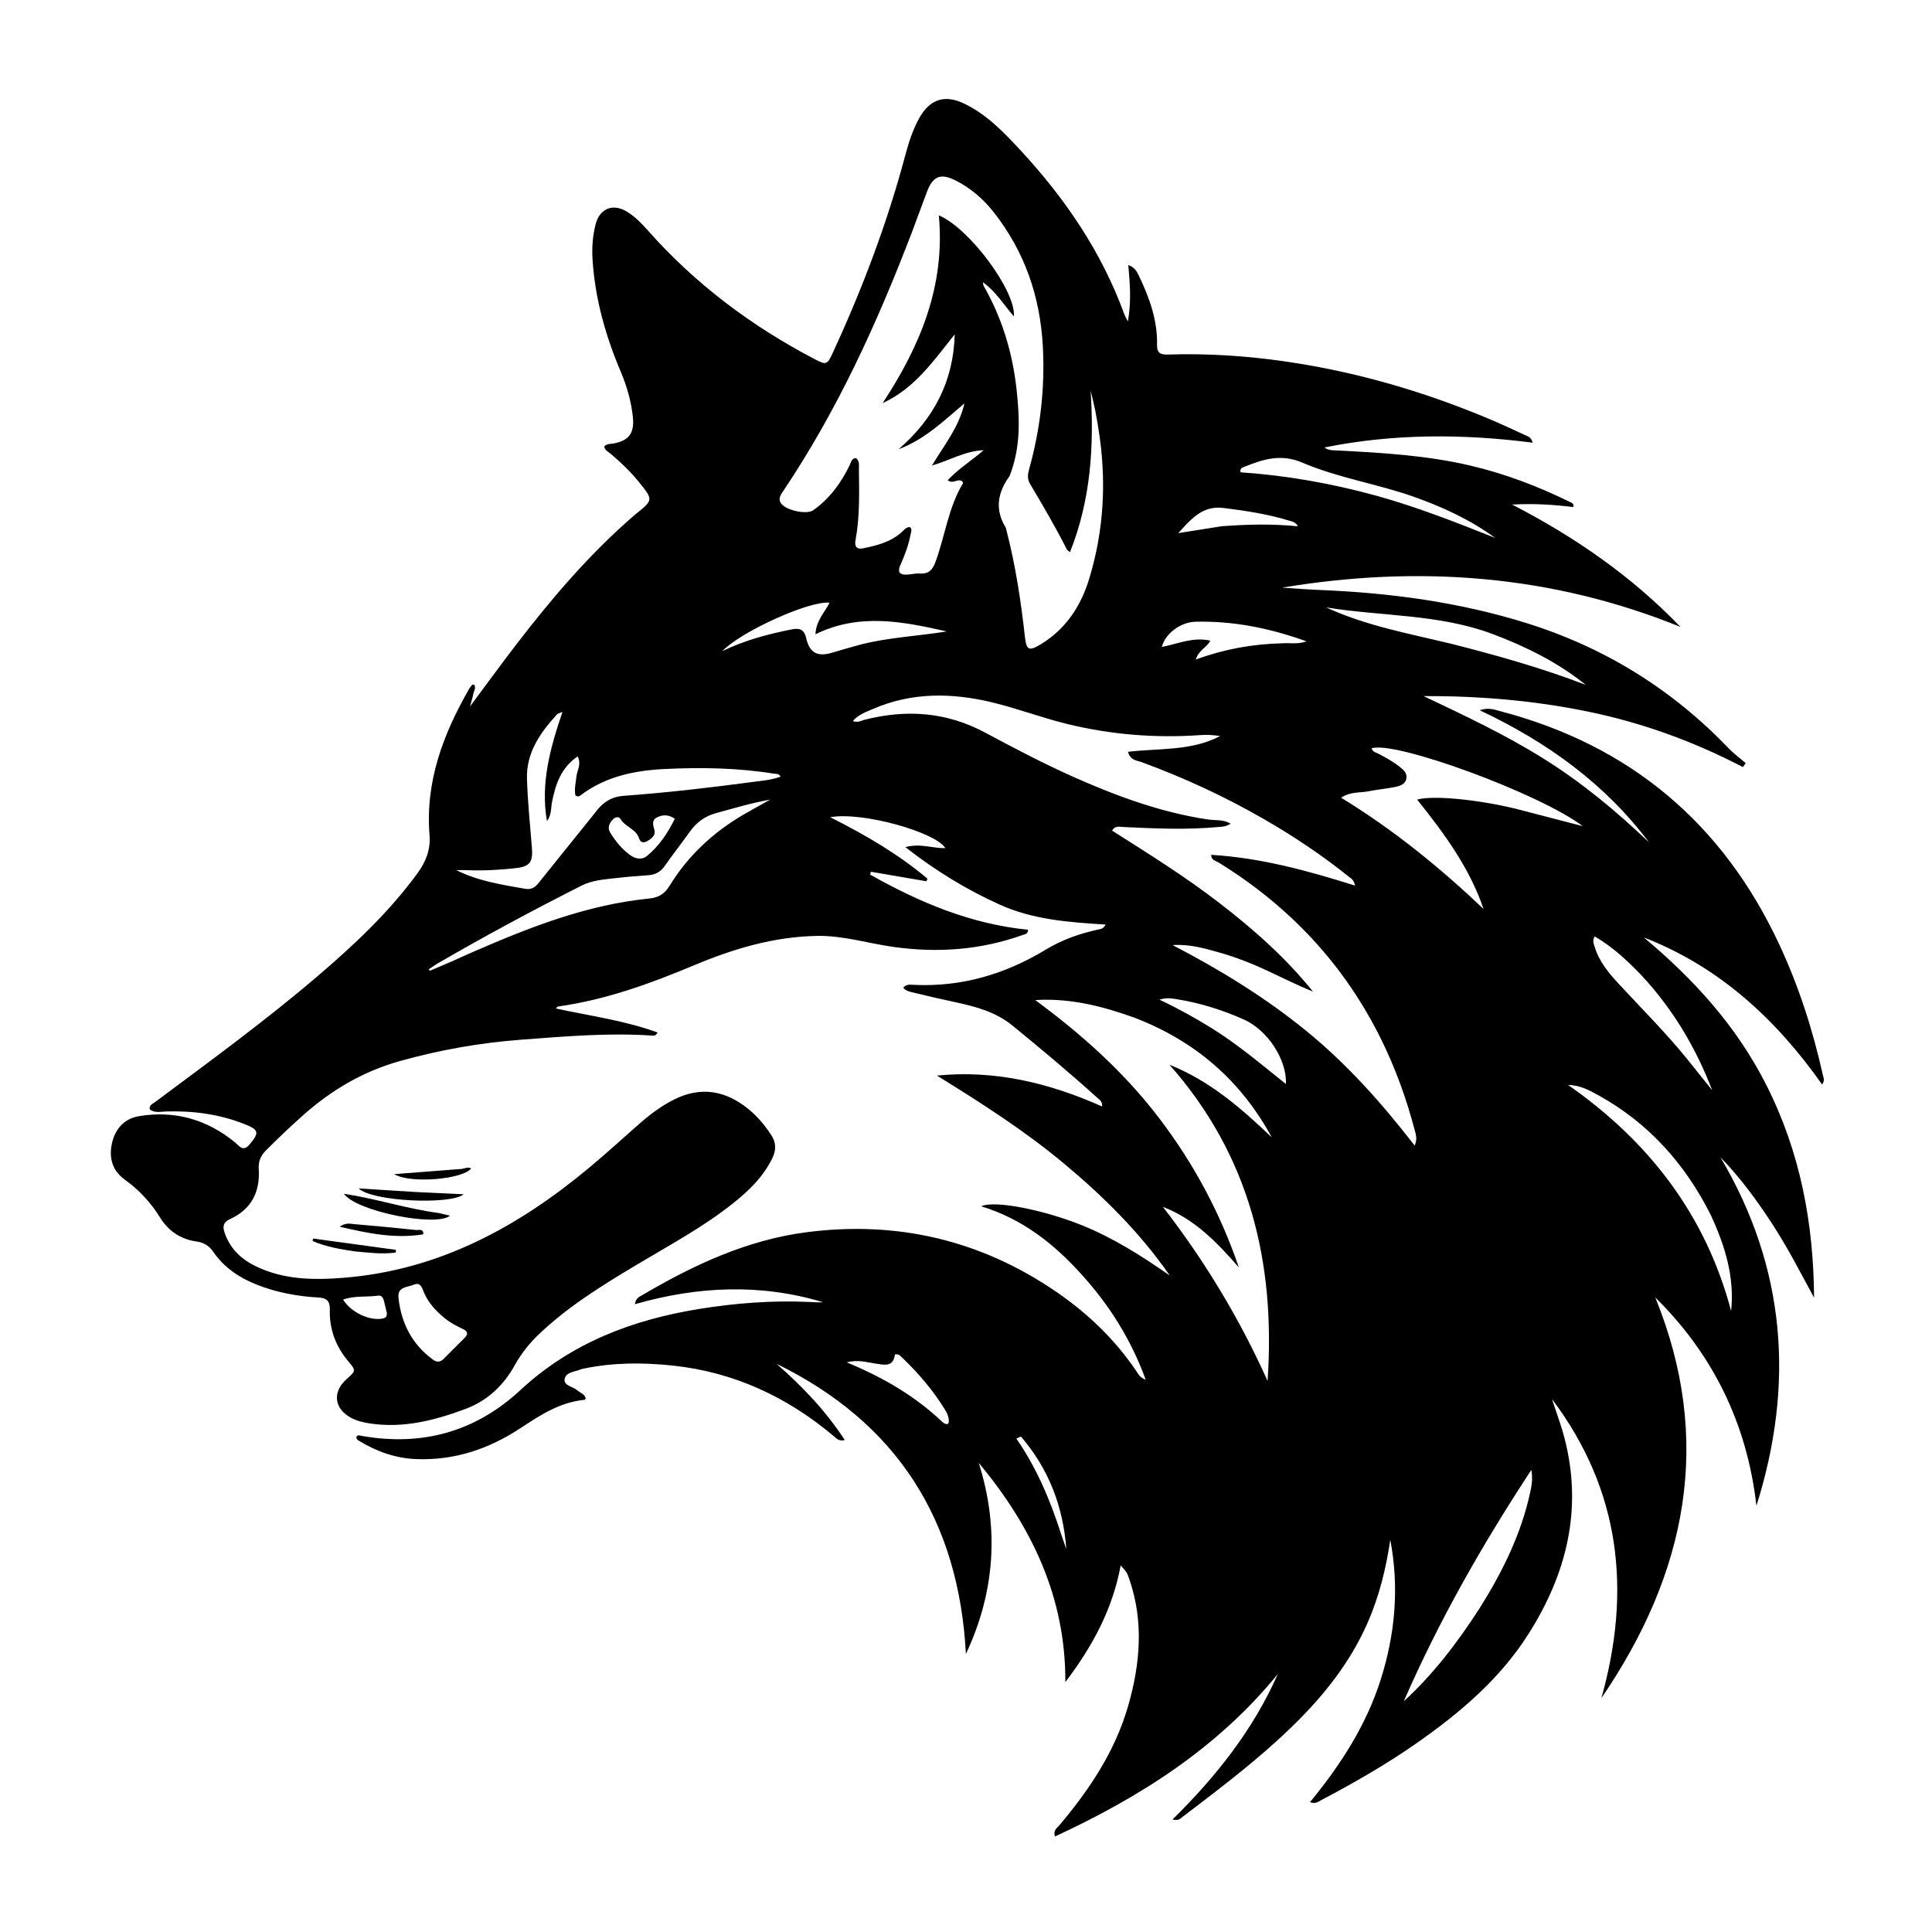 <svg version="1.1" id="Layer_1" xmlns="http://www.w3.org/2000/svg" xmlns:xlink="http://www.w3.org/1999/xlink" x="0px" y="0px"
	 width="100%" viewBox="0 0 1024 1024" enable-background="new 0 0 1024 1024" xml:space="preserve">
<path fill="#000000" opacity="1" stroke="none" 
	d="
M936.126,574.957 
	C954.188,610.575 961.237,648.325 961.493,687.81 
	C954.354,674.619 947.547,661.328 939.39,648.807 
	C931.225,636.274 922.452,624.23 911.867,613.388 
	C946.558,672 951.241,733.644 930.946,798.115 
	C926.01,754.46 907.689,717.546 877.337,687.681 
	C908.163,763.344 894.154,833.648 848.763,900.053 
	C864.803,843.016 858.905,789.764 822.579,741.518 
	C824.813,748.419 827.401,755.228 829.22,762.236 
	C838.97,799.805 830.387,834.147 810.063,866.134 
	C794.959,889.907 773.9,907.775 751.095,923.735 
	C734.825,935.121 717.621,944.977 700.064,954.22 
	C698.675,954.951 697.354,956.233 694.301,955.205 
	C710.544,935.468 724.046,914.553 731.752,890.382 
	C739.515,866.033 741.668,841.332 736.874,816.098 
	C734.667,831.215 731.059,845.896 724.936,859.931 
	C714.026,884.934 696.48,904.806 676.572,922.854 
	C660.757,937.192 643.75,950.068 626.776,962.976 
	C625.643,963.838 624.68,965.224 621.488,964.339 
	C644.663,941.512 664.224,916.768 677.295,887.239 
	C645.438,926.349 604.369,952.441 559.142,973.384 
	C558.094,970.01 560.232,968.934 561.409,967.538 
	C577.448,948.528 591.103,928.14 598.017,903.908 
	C604.299,881.89 606.25,859.779 598.755,837.583 
	C597.346,833.41 597.365,833.403 593.973,829.733 
	C589.639,853.255 578.778,872.918 564.653,891.566 
	C564.869,846.575 546.833,809.057 518.767,775.356 
	C529.618,809.876 527.527,843.445 511.95,876.646 
	C508.217,805.686 475.381,754.054 411.584,722.847 
	C425.107,734.684 437.511,747.56 447.763,763.266 
	C444.627,764.011 443.413,762.448 442.12,761.356 
	C417.282,740.377 388.888,727.188 356.494,723.773 
	C340.95,722.135 325.211,722.106 309.708,725.33 
	C309.057,725.466 308.384,725.57 307.774,725.816 
	C304.604,727.093 299.872,727.273 299.271,730.949 
	C298.695,734.467 303.589,734.831 305.867,736.828 
	C307.44,738.208 309.755,738.808 310.448,741.078 
	C310.232,741.43 310.09,741.909 309.905,741.926 
	C296.931,743.113 286.486,749.94 276.011,756.855 
	C259.188,767.96 240.857,774.178 220.441,773.343 
	C209.499,772.895 199.61,769.289 190.341,763.694 
	C189.641,763.272 188.899,762.825 188.875,761.66 
	C189.455,760.234 190.71,760.876 191.758,761.06 
	C223.744,766.687 251.983,758.903 275.815,736.777 
	C302.75,711.769 335.263,699.447 370.842,693.731 
	C389.96,690.66 409.186,689.173 428.558,690.049 
	C431.124,690.165 433.684,690.388 436.252,690.2 
	C403.044,680.22 369.864,681.701 336.536,691.249 
	C336.849,688.005 339.006,687.267 340.571,686.347 
	C367.607,670.454 395.894,657.229 427.233,653.137 
	C475.357,646.852 519.927,657.228 560.164,684.907 
	C576.676,696.265 590.884,709.905 602.162,726.537 
	C603.233,728.116 604.024,730.075 607.246,731.297 
	C599.481,709.883 587.994,691.847 573.465,675.713 
	C558.822,659.454 542.061,646.055 520.057,639.366 
	C527.094,636.036 552.989,641.213 573.185,649.311 
	C589.983,656.047 605.106,665.674 619.987,676.025 
	C604.249,653.34 584.904,634.18 563.832,616.618 
	C542.862,599.142 519.939,584.509 496.6,570.08 
	C527.395,567.007 556.18,573.999 584.146,586.455 
	C584.326,583.669 582.699,582.858 581.525,581.795 
	C566.939,568.598 551.845,555.995 536.612,543.558 
	C527.962,536.496 517.545,533.59 506.88,531.302 
	C499.237,529.663 491.616,527.915 484.023,526.06 
	C482.185,525.611 480.097,525.292 478.776,523.491 
	C480.395,521.471 482.539,521.909 484.424,521.997 
	C509.71,523.179 532.798,516.343 554.305,503.306 
	C562.91,498.089 572.341,494.762 582.187,492.652 
	C583.446,492.382 584.836,492.336 585.981,490.034 
	C566.594,488.836 547.565,487.464 529.864,479.467 
	C512.367,471.562 496.112,461.695 479.87,448.998 
	C487.932,446.801 494.473,449.765 501.047,449.501 
	C495.667,440.922 456.763,430.053 440.031,433.147 
	C459.031,442.678 476.263,452.822 491.607,465.739 
	C491.397,466.188 491.187,466.636 490.978,467.084 
	C481.17,465.401 471.362,463.717 461.554,462.033 
	C461.435,462.54 461.315,463.048 461.195,463.555 
	C487.317,478.304 514.627,489.795 544.891,492.782 
	C544.812,495.182 543.208,495.143 542.064,495.553 
	C519.797,503.535 496.963,505.159 473.624,501.904 
	C460.143,500.023 447.06,495.828 433.196,496.051 
	C410.257,496.419 388.789,502.843 367.999,511.563 
	C344.722,521.325 321.186,529.874 296.071,533.427 
	C295.608,533.493 295.178,533.783 294.617,534.514 
	C312.617,538.45 331.003,540.819 348.53,547.249 
	C347.479,549.339 346.2,548.924 345.11,548.852 
	C322.092,547.331 299.192,549.34 276.277,551.058 
	C254.465,552.694 233.061,556.486 211.986,562.375 
	C192.475,567.827 175.622,577.782 160.57,591.167 
	C153.839,597.153 147.351,603.365 140.978,609.72 
	C138.192,612.498 136.872,615.595 137.128,619.562 
	C137.917,631.783 133.223,640.997 121.829,646.207 
	C118.292,647.824 117.903,650.06 119.087,653.467 
	C121.949,661.699 127.607,667.219 135.237,670.978 
	C150.343,678.42 166.448,678.541 182.675,677.205 
	C233.096,673.053 275.063,650.057 313.006,618.296 
	C322.073,610.706 330.781,602.687 339.699,594.918 
	C345.243,590.088 351.154,585.765 357.792,582.523 
	C369.356,576.874 380.684,577.376 391.591,584.166 
	C398.778,588.64 404.389,594.789 408.944,601.882 
	C411.387,605.687 411.408,609.593 409.406,613.737 
	C404.553,623.78 396.812,631.233 388.253,638.008 
	C372.113,650.783 353.988,660.435 336.422,670.969 
	C318.405,681.775 300.561,692.842 285.304,707.503 
	C280.357,712.258 276.152,717.618 272.804,723.648 
	C266.846,734.379 258.269,742.442 246.794,746.737 
	C230.309,752.906 213.405,757.226 195.517,754.375 
	C192.22,753.85 188.991,753.041 186.016,751.438 
	C177.09,746.631 176.053,737.771 183.631,731.03 
	C188.911,726.335 188.72,726.493 184.194,721.021 
	C177.815,713.311 174.531,704.279 174.812,694.257 
	C174.94,689.736 173.349,687.975 168.939,687.722 
	C157.416,687.063 146.178,685 135.399,680.609 
	C126.374,676.932 118.666,671.642 113.103,663.563 
	C110.873,660.326 108.117,658.566 104.143,658.015 
	C95.751,656.851 89.261,652.468 84.782,645.24 
	C79.892,637.352 73.752,630.694 66.178,625.264 
	C59.666,620.597 57.67,613.967 59.273,606.281 
	C60.931,598.327 65.846,592.872 73.77,591.572 
	C92.702,588.467 109.697,593.307 124.585,605.508 
	C126.788,607.314 128.756,610.799 132.28,606.586 
	C137.529,600.311 137.308,598.843 129.585,595.786 
	C116.203,590.488 102.284,588.667 87.968,589.102 
	C85.099,589.189 81.981,590.049 79.386,588.003 
	C78.98,585.649 80.859,585.104 82.112,584.169 
	C111.636,562.158 141.42,540.486 169.393,516.473 
	C188.271,500.267 206.314,483.273 221.096,463.089 
	C225.583,456.963 228.308,450.496 227.667,442.696 
	C225.327,414.252 234.927,388.996 248.762,364.915 
	C249.166,364.212 249.719,363.578 250.284,362.991 
	C250.452,362.816 250.9,362.912 251.329,362.875 
	C252.489,364.709 251.077,366.331 250.798,368.009 
	C250.505,369.768 249.908,371.476 249.109,374.455 
	C257.801,362.792 265.596,352.06 273.674,341.545 
	C292.382,317.193 312.257,293.886 335.527,273.684 
	C336.031,273.247 336.535,272.811 337.054,272.393 
	C346.3,264.941 346.262,264.972 338.664,255.514 
	C334.151,249.896 328.954,244.998 323.478,240.351 
	C322.271,239.326 320.544,238.66 320.266,236.636 
	C321.59,235.084 323.57,235.365 325.252,235.046 
	C333.519,233.477 336.334,229.402 335.424,220.92 
	C334.527,212.545 332.22,204.597 328.96,196.901 
	C320.915,177.911 315.399,158.315 314.061,137.629 
	C313.647,131.237 314.123,124.974 315.702,118.825 
	C317.852,110.451 324.919,107.656 332.298,112.186 
	C336.449,114.734 339.876,118.178 343.08,121.808 
	C368.315,150.398 398.282,172.853 431.992,190.459 
	C437.837,193.512 438.448,193.373 441.308,187.178 
	C456.903,153.401 470.085,118.733 479.696,82.753 
	C481.59,75.661 483.778,68.651 487.428,62.236 
	C492.896,52.627 500.676,50.052 510.667,54.745 
	C522.855,60.47 531.978,70.036 540.939,79.714 
	C564.601,105.271 583.91,133.598 595.905,166.55 
	C596.238,167.467 596.762,168.314 597.796,170.405 
	C599.675,159.842 598.907,150.441 598.023,140.449 
	C601.355,141.677 602.535,143.845 603.586,146.041 
	C609.168,157.699 613.583,169.71 613.254,182.878 
	C613.139,187.49 615.547,188.033 619.206,187.915 
	C639.899,187.247 660.475,188.596 680.963,191.543 
	C718.431,196.932 754.462,207.408 789.315,222.054 
	C795.609,224.699 801.799,227.595 807.993,230.47 
	C809.545,231.191 811.555,231.503 812.321,234.628 
	C775.193,229.861 738.512,229.799 702.014,237.162 
	C704.058,238.823 706.439,238.629 708.758,238.749 
	C732.377,239.974 755.976,241.333 779.128,246.724 
	C797.724,251.054 815.407,257.84 832.503,266.247 
	C833.188,266.584 834.137,266.811 833.916,268.76 
	C823.651,267.51 813.307,266.778 801.467,267.42 
	C835.179,284.843 864.94,305.577 890.675,332.274 
	C822.255,304.537 751.738,299.457 679.506,311.459 
	C686.019,311.874 692.526,312.42 699.044,312.681 
	C736.462,314.18 773.295,319.063 809.191,330.288 
	C850.659,343.256 886.3,365.388 916.326,396.724 
	C919.044,399.561 922.277,401.905 925.271,404.478 
	C924.77,405.173 924.27,405.868 923.77,406.563 
	C897.744,393.007 870.482,383.094 841.794,377.185 
	C813.031,371.262 783.968,368.831 754.499,368.933 
	C776.142,379.195 797.711,389.333 817.997,402 
	C838.385,414.73 856.726,429.952 874.045,446.503 
	C850.656,415.434 820.151,393.337 784.265,376.441 
	C788.849,374.873 791.988,376.108 795.077,376.917 
	C863.88,394.938 913.125,436.331 943.14,500.767 
	C953.456,522.913 960.852,546.008 966.157,569.806 
	C966.451,571.127 967.37,572.595 965.764,574.811 
	C941.305,540.152 911.32,512.439 871.258,496.86 
	C897.607,518.877 920.37,543.79 936.126,574.957 
M535.082,252.349 
	C528.743,261.076 527.126,270.135 533.131,279.745 
	C533.297,280.01 533.265,280.394 533.349,280.716 
	C538.181,299.26 541.058,318.147 543.182,337.162 
	C544.016,344.625 545.218,345.367 551.68,341.449 
	C564.894,333.439 572.858,321.277 577.263,306.877 
	C585.228,280.837 586.551,254.266 582.216,227.402 
	C581.66,223.952 581.106,220.498 580.405,217.076 
	C579.716,213.714 578.841,210.391 578.048,207.051 
	C579.947,236.287 578.208,264.819 567.126,292.625 
	C566.192,291.86 565.67,291.633 565.473,291.243 
	C559.456,279.346 552.706,267.862 545.909,256.403 
	C544.439,253.924 544.703,251.393 545.456,248.696 
	C551.405,227.366 553.913,205.628 552.72,183.507 
	C551.3,157.18 543.078,133.297 526.676,112.455 
	C521.149,105.431 514.489,99.674 506.466,95.652 
	C498.565,91.692 494.528,93.277 491.356,101.525 
	C488.666,108.517 486.197,115.594 483.524,122.593 
	C465.065,170.928 443.722,217.832 414.693,260.907 
	C413.52,262.647 412.591,264.389 413.734,266.448 
	C415.897,270.346 427.431,273.021 431.111,270.398 
	C439.738,264.247 445.78,255.986 450.355,246.539 
	C451.094,245.013 451.275,242.837 453.758,242.814 
	C455.721,244.508 455.223,246.809 455.246,248.9 
	C455.384,261.383 455.73,273.877 453.455,286.25 
	C452.907,289.23 453.671,291.375 457.329,290.638 
	C464.71,289.15 471.969,287.347 477.825,282.121 
	C479.134,280.952 480.261,279.324 482.335,279.38 
	C483.591,280.586 482.884,281.868 482.652,283.127 
	C481.59,288.9 479.514,294.337 477.146,299.671 
	C475.548,303.268 476.978,304.73 480.572,304.571 
	C482.897,304.469 485.234,303.812 487.526,303.971 
	C492.438,304.312 494.39,301.85 495.974,297.456 
	C500.921,283.731 502.723,268.901 510.399,256.135 
	C510.505,255.959 510.208,255.541 510.092,255.213 
	C507.785,253.243 505.087,256.882 502.321,254.498 
	C508.085,248.378 515.109,244.009 521.384,238.617 
	C511.544,238.969 503.245,244.076 493.942,246.743 
	C500.38,236.026 508.329,226.326 511.156,213.803 
	C500.252,223.034 490.102,232.944 476.29,238.082 
	C494.986,221.931 505.409,201.998 506.003,177.223 
	C494.895,191.105 484.865,205.857 467.832,213.649 
	C487.662,183.46 501.114,151.53 497.591,114.144 
	C513.893,120.982 538.539,154.385 537.379,167.701 
	C531.943,161.411 527.829,154.54 520.947,149.571 
	C521.155,150.604 521.135,151.124 521.355,151.507 
	C531.181,168.679 536.757,187.21 538.843,206.811 
	C540.453,221.945 541.114,237.044 535.082,252.349 
M749.731,598.657 
	C745.437,582.348 739.725,566.546 732.305,551.405 
	C712.711,511.418 683.469,480.256 645.629,456.986 
	C644.242,456.133 641.957,455.95 641.96,453.083 
	C667.994,454.642 692.89,461.392 718.197,469.388 
	C717.559,466.302 716.241,465.738 715.23,464.925 
	C700.793,453.309 685.428,443.044 669.37,433.834 
	C648.811,422.043 627.371,412.125 605.11,403.957 
	C602.563,403.022 599,403.049 597.862,398.462 
	C614.419,396.504 631.447,398.155 646.709,390.132 
	C643.26,389.571 639.839,389.364 636.45,389.604 
	C612.514,391.302 588.835,389.397 565.574,383.711 
	C552.012,380.395 538.868,375.351 525.287,372.132 
	C504.323,367.163 483.336,366.894 463.052,375.62 
	C459.247,377.257 455.096,378.617 452.031,382.124 
	C454.53,383.228 456.363,381.963 458.209,381.495 
	C480.365,375.878 501.608,377.294 522.127,388.28 
	C537.829,396.687 553.615,404.998 569.924,412.212 
	C592.52,422.207 615.612,430.664 640.216,434.333 
	C644.165,434.921 648.423,434.185 652.292,436.616 
	C649.163,438.172 649.149,438.022 645.99,438.315 
	C629.013,439.893 612.047,439.144 595.073,438.315 
	C593.291,438.228 591.074,437.466 589.435,440.245 
	C608.801,452.553 628.13,464.586 646.179,478.499 
	C664.327,492.487 681.424,507.557 695.886,525.552 
	C687.696,522.234 679.905,518.312 672.004,514.623 
	C663.852,510.816 655.491,507.487 646.83,505.007 
	C638.581,502.645 630.309,500.296 621.507,500.92 
	C646.53,513.924 670.325,528.487 692.127,546.213 
	C713.8,563.833 732.289,584.542 749.797,607.187 
	C751.321,603.536 750.488,601.496 749.731,598.657 
M601.191,539.354 
	C584.309,533.306 567.134,528.914 548.691,530.053 
	C573.346,548.199 595.789,568.287 614.284,592.525 
	C632.686,616.64 646.805,643.013 656.628,671.783 
	C645.123,658.549 633.202,646.141 616.338,639.632 
	C638.522,668.247 657.013,698.902 671.84,731.938 
	C676.132,669.377 662.453,612.469 619.841,564.319 
	C641.292,572.893 657.943,587.443 674.054,602.821 
	C657.765,572.833 633.679,551.838 601.191,539.354 
M292.422,425.928 
	C292.015,429.098 292.093,432.391 289.899,435.16 
	C286.431,415.402 291.522,396.716 298.108,377.356 
	C296.41,378.066 295.679,378.151 295.301,378.561 
	C286.316,388.322 278.843,398.975 279.308,412.944 
	C279.712,425.071 280.919,437.175 281.918,449.276 
	C282.55,456.94 280.865,459.308 273.243,460.151 
	C264.631,461.104 255.989,461.573 247.316,461.205 
	C245.494,461.128 243.666,461.194 241.841,461.194 
	C253.471,467.026 265.804,468.858 278.077,471.034 
	C281.416,471.626 283.358,470.617 285.317,468.162 
	C295.706,455.143 306.259,442.255 316.625,429.218 
	C320.183,424.743 324.736,422.233 330.263,421.825 
	C353.012,420.149 375.664,417.586 398.26,414.54 
	C403.381,413.85 408.663,413.506 413.719,411.635 
	C412.812,409.875 411.467,410.258 410.406,410.086 
	C391.243,406.984 371.919,406.651 352.612,407.571 
	C336.482,408.34 320.858,411.482 307.553,421.662 
	C306.873,422.182 306.06,422.378 304.967,421.54 
	C304.314,418.309 305.138,414.927 305.531,411.474 
	C305.901,408.221 308.28,405.05 306.165,400.905 
	C297.363,406.943 294.352,415.659 292.422,425.928 
M803.599,428.708 
	C815.103,431.698 826.607,434.687 838.915,437.885 
	C815.859,420.462 739.051,392.345 726.982,396.646 
	C727.495,398.592 729.369,398.829 730.775,399.573 
	C734.606,401.601 738.392,403.673 741.807,406.383 
	C743.828,407.987 745.863,409.655 745.434,412.486 
	C744.951,415.671 742.076,416.553 739.528,417.087 
	C734.818,418.075 729.984,418.465 725.262,419.408 
	C720.862,420.287 716.032,419.449 710.793,422.777 
	C738.717,439.884 763.219,459.83 786.324,481.787 
	C778.88,459.884 765.45,441.722 751.119,423.79 
	C759.628,421.412 783.502,423.79 803.599,428.708 
M239.918,509.37 
	C243.564,507.733 247.193,506.058 250.858,504.464 
	C280.855,491.412 311.223,479.489 344.148,476.239 
	C349.443,475.716 352.411,473.519 355.099,469.159 
	C364.816,453.401 378.042,441.139 393.994,431.807 
	C398.692,429.058 403.487,426.473 408.237,423.813 
	C398.404,425.537 389.033,428.381 379.586,430.949 
	C373.667,432.558 369.155,435.821 365.635,440.797 
	C361.307,446.916 356.637,452.793 352.347,458.937 
	C350.144,462.092 347.371,463.616 343.618,463.884 
	C337.811,464.299 332.001,464.754 326.221,465.432 
	C320.128,466.147 313.958,466.501 308.291,469.369 
	C282.426,482.455 256.895,496.157 231.835,510.729 
	C230.261,511.644 228.784,512.728 227.262,513.734 
	C227.442,514.004 227.622,514.273 227.802,514.543 
	C231.612,512.927 235.422,511.31 239.918,509.37 
M784.086,852.616 
	C796.31,833.194 806.436,812.859 811.195,790.2 
	C811.88,786.94 812.419,783.639 811.668,779.043 
	C785.502,818.896 762.626,859.096 744.029,901.717 
	C759.62,887.428 772.306,870.853 784.086,852.616 
M906.648,643.784 
	C893.124,616.907 873.892,595.351 847.425,580.651 
	C842.467,577.897 837.388,575.112 831.161,575.066 
	C873.968,604.986 904.066,643.917 917.531,694.886 
	C919.394,676.893 914.392,660.424 906.648,643.784 
M456.239,341.601 
	C471.176,337.798 486.586,337.145 501.799,334.668 
	C478.631,329.446 455.527,324.738 432.205,336.178 
	C432.559,328.865 437.073,324.669 439.672,319.435 
	C428.587,318.354 392.253,335.057 382.849,345.124 
	C394.609,339.377 407.105,336.04 419.896,333.542 
	C424.276,332.686 426.376,334.02 427.346,338.377 
	C429.056,346.053 433.36,348.263 441.045,345.938 
	C445.822,344.493 450.625,343.132 456.239,341.601 
M769.121,341.196 
	C793.256,347.319 817.207,354.047 840.498,363.007 
	C825.676,351.079 808.992,342.786 791.281,336.113 
	C762.708,325.349 732.317,326.752 702.857,321.925 
	C723.743,331.578 746.201,335.691 769.121,341.196 
M870.286,517.214 
	C862.728,509.359 854.856,501.898 845.19,496.31 
	C843.907,498.664 844.726,500.197 845.19,501.758 
	C847.492,509.491 852.448,515.492 857.792,521.275 
	C870.096,534.59 882.966,547.391 894.386,561.507 
	C898.781,566.94 903.123,572.416 907.49,577.872 
	C898.91,555.503 886.967,535.297 870.286,517.214 
M729.587,262.759 
	C751.064,268.724 771.781,276.856 792.46,285.109 
	C779.288,275.442 764.657,268.739 749.427,263.332 
	C729.992,256.431 709.29,253.346 690.358,245.238 
	C678.924,240.341 669.499,243.403 659.468,247.453 
	C658.512,247.839 657.09,248.067 657.512,250.329 
	C681.584,251.96 705.393,256.127 729.587,262.759 
M235.802,698.76 
	C231.132,694.916 227.024,690.598 224.66,684.924 
	C223.611,682.406 222.887,679.367 219.224,680.941 
	C215.892,682.374 210.544,681.899 211.204,687.903 
	C212.671,701.257 218.287,712.339 229.244,720.472 
	C231.289,721.991 233.152,722.207 235.021,720.348 
	C238.795,716.595 242.558,712.83 246.306,709.05 
	C248.227,707.113 247.864,705.578 245.425,704.431 
	C242.262,702.944 239.124,701.407 235.802,698.76 
M642.388,545.053 
	C656.093,553.59 668.403,564.065 681.562,574.554 
	C682.112,561.475 671.762,545.922 659.242,540.344 
	C647.961,535.318 636.21,531.616 623.985,529.638 
	C621.242,529.193 618.366,528.659 614.534,529.846 
	C624.579,534.567 633.272,539.446 642.388,545.053 
M679.605,340.963 
	C683.502,340.604 687.541,341.669 692.503,339.946 
	C672.756,332.818 653.603,329.081 633.784,329.523 
	C625.618,329.706 617.614,335.842 615.781,342.894 
	C624.287,341.294 632.339,337.418 641.524,339.583 
	C639.5,343.327 635.377,344.5 633.796,349.527 
	C648.873,344.092 663.569,341.351 679.605,340.963 
M499.538,753.708 
	C501.997,755.616 503.298,755.061 502.802,751.926 
	C502.551,750.335 501.821,748.73 500.97,747.337 
	C494.591,736.892 486.695,727.679 477.837,719.27 
	C477.014,718.489 476.231,717.515 474.339,717.886 
	C473.415,724.93 468.52,723.349 463.542,722.642 
	C459.225,722.029 454.867,720.522 448.768,722.068 
	C468.087,730.077 484.795,739.765 499.538,753.708 
M647.747,278.89 
	C660.938,277.95 674.139,277.55 687.904,278.953 
	C686.611,276.648 685.021,276.477 683.705,276.07 
	C672.23,272.522 660.436,270.729 648.53,269.234 
	C637.168,267.809 631.157,275.338 624.503,282.559 
	C631.945,281.363 639.387,280.168 647.747,278.89 
M343.949,445.263 
	C341.891,446.688 339.686,447.272 338.722,444.341 
	C337.057,439.276 331.36,438.307 328.872,434.08 
	C328.006,432.609 326.102,433.017 324.928,434.227 
	C322.951,436.265 321.761,438.661 323.48,441.407 
	C326.321,445.944 329.663,450.108 334.041,453.255 
	C336.811,455.247 340.218,455.898 342.912,453.685 
	C349.386,448.365 353.935,441.519 357.669,433.93 
	C354.215,431.61 351.118,431.78 348.212,433.233 
	C345.267,434.706 346.137,437.413 346.83,439.842 
	C347.504,442.203 346.321,443.645 343.949,445.263 
M562.429,813.172 
	C563.341,815.8 564.254,818.428 565.166,821.056 
	C563.502,798.427 555.769,778.409 541.104,761.392 
	C540.293,761.747 539.483,762.102 538.672,762.457 
	C549.342,777.861 556.556,794.797 562.429,813.172 
M205.039,695.866 
	C204.572,693.923 204.107,691.98 203.637,690.038 
	C203.227,688.342 202.556,686.441 200.551,686.717 
	C194.385,687.566 187.983,686.619 181.851,688.79 
	C185.957,695.612 196.126,700.312 202.957,698.815 
	C204.237,698.535 205.146,698.052 205.039,695.866 
z"/>
<path fill="#000000" opacity="1" stroke="none" 
	d="
M232.653,642.948 
	C234.802,643.449 236.54,643.869 238.485,644.339 
	C231.171,650.467 188.825,642.065 182.261,632.712 
	C199.59,635.374 215.621,640.691 232.653,642.948 
z"/>
<path fill="#000000" opacity="1" stroke="none" 
	d="
M220.217,631.786 
	C228.943,632.205 237.209,632.589 245.749,632.986 
	C239.179,638.664 197.359,636.933 190.089,629.891 
	C199.978,630.511 209.868,631.131 220.217,631.786 
z"/>
<path fill="#000000" opacity="1" stroke="none" 
	d="
M224.339,654.219 
	C209.397,656.65 195.381,653.756 180.018,650.187 
	C183.389,647.857 185.688,648.636 187.783,648.816 
	C198.69,649.754 209.593,650.762 220.477,651.931 
	C221.951,652.089 224.55,650.956 224.339,654.219 
z"/>
<path fill="#000000" opacity="1" stroke="none" 
	d="
M243.494,619.643 
	C245.85,619.715 247.703,618.184 249.718,619.309 
	C245.482,624.954 217.681,627.593 208.909,622.322 
	C220.294,621.436 231.679,620.55 243.494,619.643 
z"/>
<path fill="#000000" opacity="1" stroke="none" 
	d="
M188.016,663.259 
	C180.091,662.091 172.663,660.768 165.686,657.791 
	C165.768,657.343 165.85,656.896 165.933,656.449 
	C180.568,658.448 195.204,660.447 209.84,662.446 
	C209.811,662.918 209.782,663.391 209.753,663.863 
	C202.665,664.894 195.563,663.921 188.016,663.259 
z"/>
</svg>